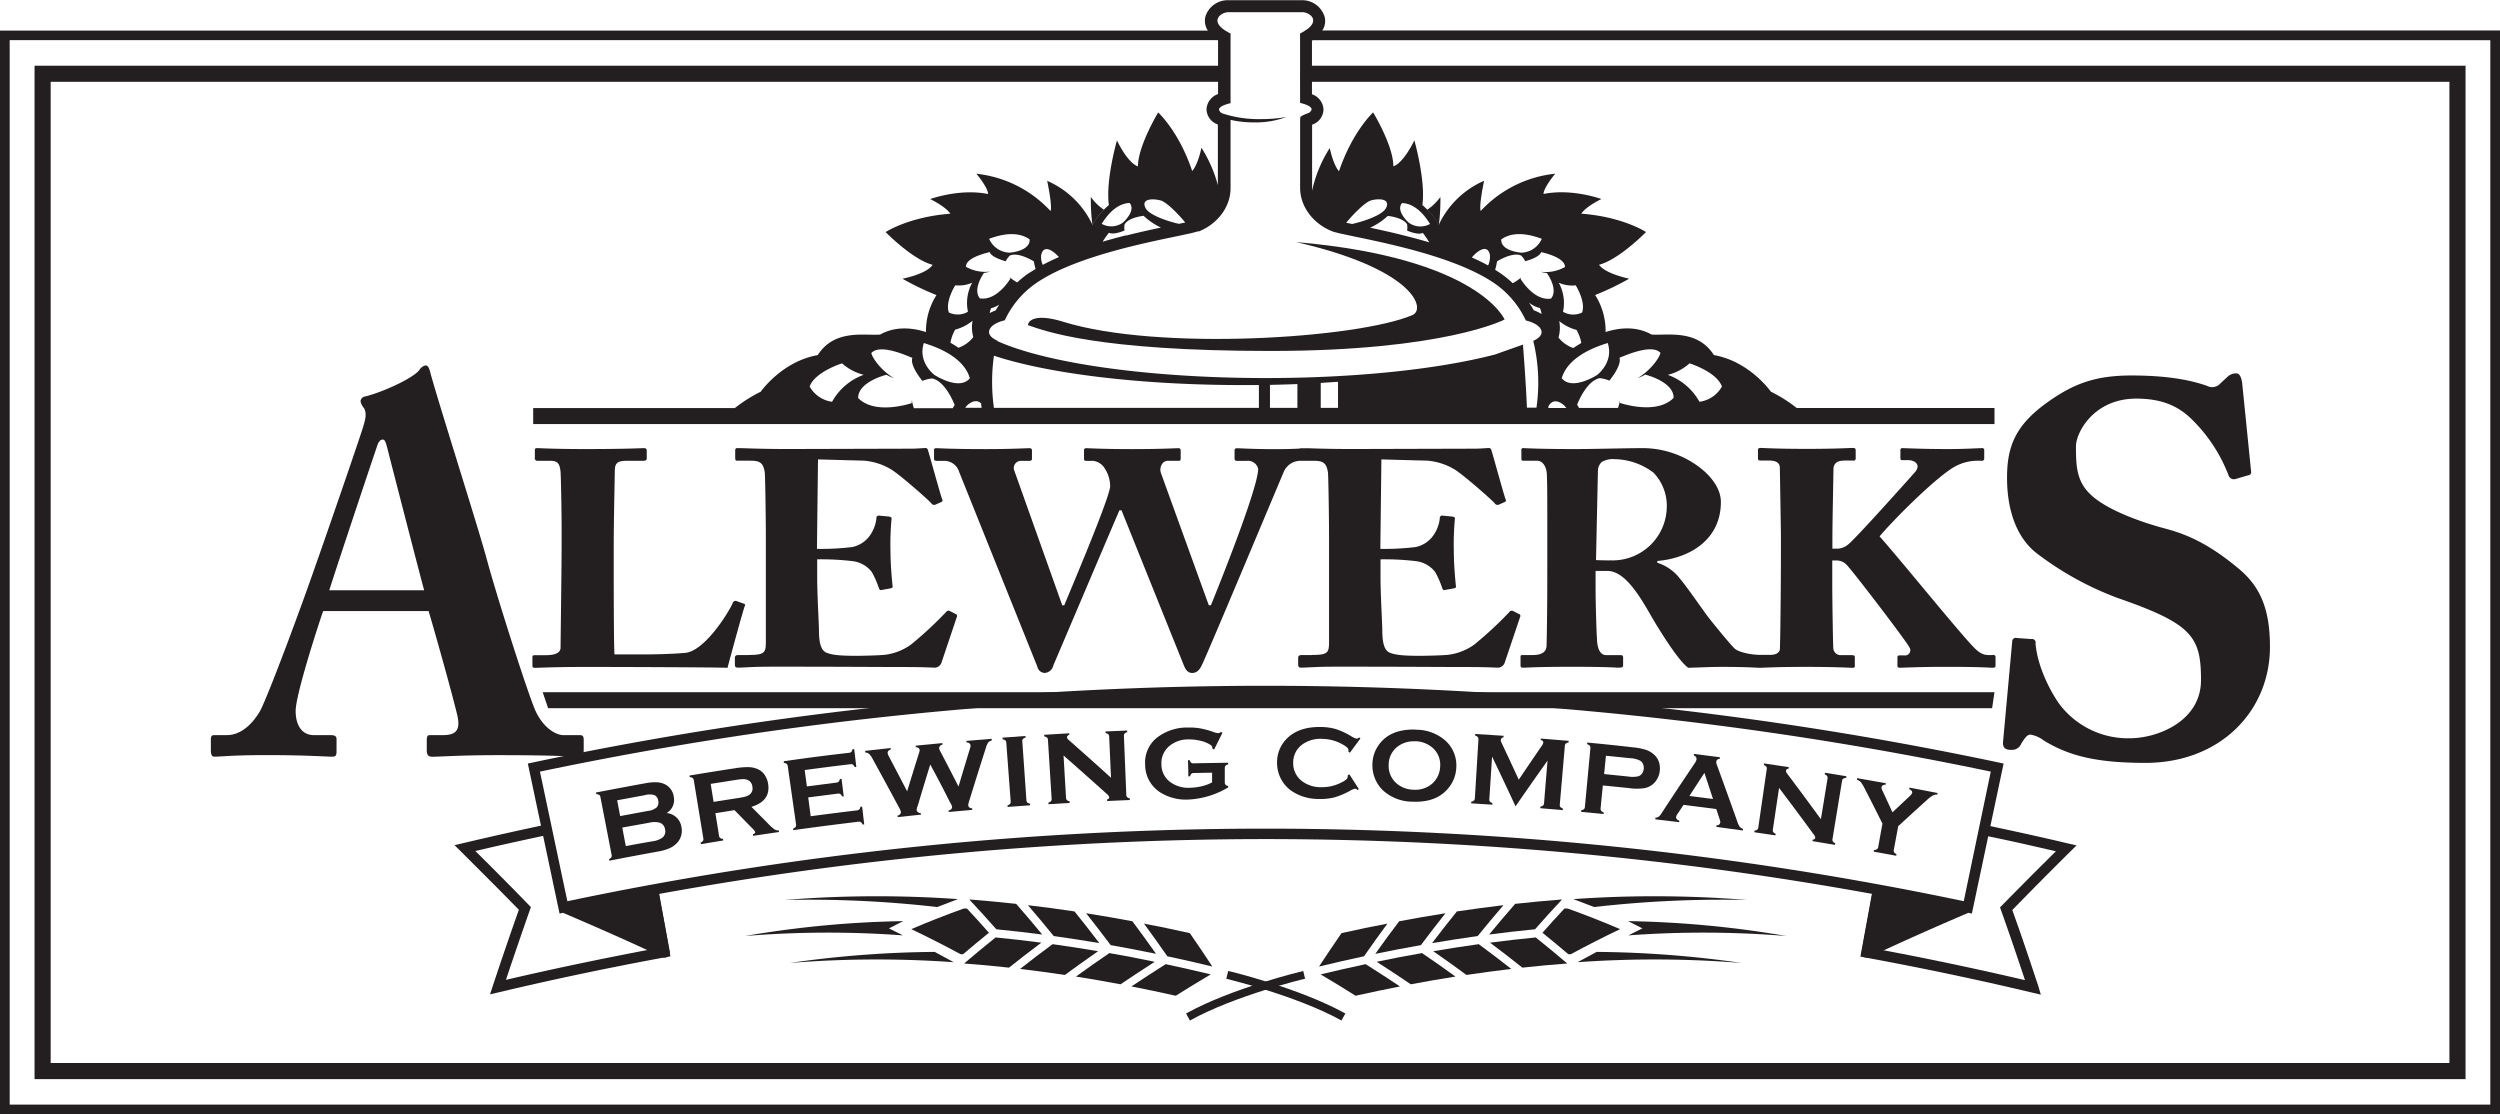 <svg xmlns="http://www.w3.org/2000/svg" viewBox="0 0 523.93 233.52"><defs><style>.a{fill:#231f20;}</style></defs><title>ALEWERKS HEADER LOGO BLACK</title><path class="a" d="M-145.72,95.21c-0.09.57-.2,1.13-0.33,1.68a8.71,8.71,0,0,1,0,1.7H94.71V304.21H-408V98.59h247.08a7.1,7.1,0,0,1-.33-2.09c0-.43,0-0.86,0-1.29H-411.38V307.59H98.09V95.21h-243.8Z" transform="translate(418.62 -81.44)"/><path class="a" d="M-145.09,87.83a8.28,8.28,0,0,1-.18,1.42l0,0.22c0,0.13,0,.26,0,0.39H103.28V312.93H-416.59V89.85h253.93a8.84,8.84,0,0,1-.78-2H-418.62V315H105.31V87.83h-250.4Z" transform="translate(418.62 -81.44)"/><path class="a" d="M-350.91,209.54c-0.81,2.31-5.75,17.38-5.75,20.91,0,2.42.91,5.06,3.93,5.06h3.53c1,0,1.11.44,1.11,0.88v2.42c0,0.88-.1,1.21-0.91,1.21-1.31,0-5.45-.33-13.72-0.33-7.36,0-9.58.33-11,.33-0.61,0-.71-0.66-0.71-1.43V236.5c0-.66.1-1,0.71-1h2.62c2.42,0,4.84-1.54,6.86-4.84,1.41-2.31,8.57-21.46,11.9-31.14,0.81-2.2,9-25.86,9.89-28.83,0.3-1.1.81-2.53,0.1-3.74a3.18,3.18,0,0,1-.71-1.43,1.1,1.1,0,0,1,1-1c3.23-.77,9.78-3.63,11.3-5.5a2.09,2.09,0,0,1,1.31-1c0.6,0,.81.66,1.11,1.87,1.92,6.93,9.78,31.58,11.7,38.62,2.32,8.58,8.88,29,10.29,32,1.72,3.63,4.34,5,5.85,5H-297c0.61,0,.71.44,0.71,1v2.09c0,0.66-.1,1.43-0.91,1.43-1.92,0-4-.33-16.95-0.33-8.37,0-11.9.33-13.92,0.33-1,0-1.11-.66-1.11-1.43V236.5c0-.55.1-1,0.61-1h2.82c2.72,0,3.63-1.1,3-4-0.91-4-4.84-18-6.05-22h-22.09Zm21.18-4.4c-0.91-3.3-6.86-26.41-7.56-29.16-0.41-1.65-.61-2.42-1.11-2.42s-0.91.44-1.21,1.43c-0.51,1.43-9.18,27.4-10,30.15h19.87Z" transform="translate(418.62 -81.44)"/><path class="a" d="M7.13,215.37a0.72,0.72,0,0,1,.84.88c0.24,3.41,1.91,8.14,4.77,12.43a18,18,0,0,0,15,7.48c5.73,0,14.91-3.52,14.91-12.21,0-9.13-1.91-11.78-17.41-17.17A65.3,65.3,0,0,1,8,197.22C3.8,193.81,2,188,2,181.59c0-6.71,1.79-11.22,8.95-16.18,5.37-3.74,9.9-5.28,17.17-5.28,8.71,0,13.36,1.32,15.86,2.2a2.26,2.26,0,0,0,2.74-.55l1.55-1.43a2.52,2.52,0,0,1,1.79-.66c0.83,0,1.07,1.21,1.2,1.87l1.9,18.82a0.63,0.63,0,0,1-.6.66l-2.62.77A1.18,1.18,0,0,1,48.4,181,32.79,32.79,0,0,0,41,169.6c-3-3.08-6.56-4.62-11.92-4.62-8.94,0-12.64,7.15-12.64,10,0,4.07.12,7.37,3.1,10.12,3.1,3,9.9,5.61,15.74,7.15s10.37,4.29,15.26,8.36c4.65,3.85,6.56,8.69,6.56,16.39,0,13.42-10.38,24.32-26.11,24.32-10.73,0-16.34-1.65-21.35-4.73A6,6,0,0,0,6.9,235.4c-0.72,0-1.2.77-1.91,1.87a2.11,2.11,0,0,1-2.15,1.32c-1.31,0-1.79-.55-1.67-1.76l1.91-20.91a0.76,0.76,0,0,1,1-.77Z" transform="translate(418.62 -81.44)"/><path class="a" d="M-117.06,128.66l0-.23a42.21,42.21,0,0,0,.31-5.72,10.82,10.82,0,0,1-2.78,2.7,12.35,12.35,0,0,1,2.44,3.25" transform="translate(418.62 -81.44)"/><path class="a" d="M-187.23,125.42a10.84,10.84,0,0,1-2.78-2.7,42.16,42.16,0,0,0,.31,5.72c0,0.08,0,.15,0,0.23a12.38,12.38,0,0,1,2.44-3.25" transform="translate(418.62 -81.44)"/><rect class="a" x="253.62" y="87.07" width="1.46" height="0.12"/><path class="a" d="M-203.19,149.58c3.41,1.17,14.19,5.41,50.8,5.41s49.09-6.59,49.09-6.59-5.39-12.93-43.7-16.23c24.69,5.65,27.31,14,24.41,15.29-11.48,4.92-53.28,7.61-73.22,1.41-5.72-1.78-7.33-.29-7.38.71" transform="translate(418.62 -81.44)"/><path class="a" d="M-266.14,221.36c0.44-1.74,3.35-12.37,3.57-12.82s0.07-.45-0.15-0.58l-1.46-.52a0.61,0.61,0,0,0-.88.39c-1.09,2.38-6,10.12-10,10.44s-7.21.32-10.64,0.32h-4.15C-290,216-290,202.1-290,201v-5.54c0-4.51.22-14.24,0.22-15.07,0-1.74.29-2.38,2.55-2.38h3.42c0.58,0,.73-0.19.73-0.52V176c0-.45-0.07-0.64-0.65-0.64s-3.72.19-12.24,0.19c-6.63,0-9.25-.19-10.05-0.19-0.44,0-.51.13-0.51,0.45v1.55a0.52,0.52,0,0,0,.51.65h2.69c1.68,0,2,.64,2.19,2.32,0.07,1,.22,7.86.22,12v3.61c0,3.93-.22,20-0.22,21.2,0,0.71-.44,1.61-3.13,1.61h-2.26c-0.44,0-.51.13-0.51,0.46v1.61c0,0.45.07,0.58,0.58,0.58,0.95,0,3.57-.19,10.78-0.19,6.7,0,27.69.07,29.58,0.19" transform="translate(418.62 -81.44)"/><path class="a" d="M-261.69,218.72h-2.19c-0.51,0-.73.2-0.73,0.58v1.35c0,0.51.14,0.71,0.65,0.71s1.6-.06,3.13-0.13,3.5-.07,6.2-0.07c12.6,0,20.33.07,25.06,0.07s6.27,0.13,6.63.13a1.55,1.55,0,0,0,1.61-1l3.27-9.73a0.39,0.39,0,0,0-.29-0.51l-1.24-.64a0.59,0.59,0,0,0-.73.19,77.67,77.67,0,0,1-7.43,6.89,11.86,11.86,0,0,1-5.54,2.12c-1.53.13-4.59,0.2-5.83,0.2-3.65,0-5-.2-6.12-0.58s-1.75-1.55-1.75-4.89c0-1.16-.37-7.41-0.37-10.89v-3.86a56.85,56.85,0,0,1,7.43.38,6,6,0,0,1,4,2.25,18.4,18.4,0,0,1,1.46,3.29c0.15,0.45.29,0.58,0.58,0.51l1.75-.32c0.36-.06.66-0.13,0.58-0.52-0.14-1.35-.44-4.45-0.44-7.34a57.37,57.37,0,0,1,.22-6.7c0.07-.38-0.22-0.45-0.58-0.52l-2-.19a0.5,0.5,0,0,0-.59.58,7.59,7.59,0,0,1-1.68,4,6.07,6.07,0,0,1-3.35,2,53.71,53.71,0,0,1-7.43.39l0.22-18.75,9.62,0.26a13.06,13.06,0,0,1,5.54,1.74c1.68,0.9,8.23,6.7,8.6,7.21a0.69,0.69,0,0,0,.87.26l1.17-.52c0.36-.19.36-0.32,0.21-0.64-0.29-.65-2.7-9.47-3-10.37a0.52,0.52,0,0,0-.58-0.32c-0.36,0-1.75.13-2.91,0.13l-25.58.07c-6.63,0-9.18-.19-10.78-0.19a0.42,0.42,0,0,0-.51.45v1.54c0,0.45.07,0.65,0.36,0.65h2.84c2,0,2.7.45,3,2.51,0.07,0.64.22,8.57,0.22,13.92V216c0,2.26-.29,2.7-3.64,2.7" transform="translate(418.62 -81.44)"/><path class="a" d="M-143.64,218.72h-2.19c-0.51,0-.73.2-0.73,0.58v1.35c0,0.51.14,0.71,0.65,0.71s1.6-.06,3.13-0.13,3.5-.07,6.19-0.07c12.61,0,20.33.07,25.07,0.07s6.27,0.13,6.63.13a1.54,1.54,0,0,0,1.6-1l3.28-9.73a0.4,0.4,0,0,0-.29-0.51l-1.24-.64a0.58,0.58,0,0,0-.73.19,77.5,77.5,0,0,1-7.43,6.89,11.88,11.88,0,0,1-5.53,2.12c-1.53.13-4.59,0.2-5.83,0.2-3.65,0-5-.2-6.12-0.58s-1.75-1.55-1.75-4.89c0-1.16-.37-7.41-0.37-10.89v-3.86a56.84,56.84,0,0,1,7.43.38,6,6,0,0,1,4,2.25,18.07,18.07,0,0,1,1.46,3.29c0.15,0.45.29,0.58,0.58,0.51l1.75-.32c0.36-.06.66-0.13,0.58-0.52-0.14-1.35-.44-4.45-0.44-7.34a57.77,57.77,0,0,1,.22-6.7c0.08-.38-0.22-0.45-0.58-0.52l-2-.19a0.5,0.5,0,0,0-.58.58,7.59,7.59,0,0,1-1.68,4,6.08,6.08,0,0,1-3.35,2,53.7,53.7,0,0,1-7.43.39l0.22-18.75,9.62,0.26a13.06,13.06,0,0,1,5.54,1.74c1.68,0.9,8.24,6.7,8.6,7.21a0.69,0.69,0,0,0,.87.26l1.17-.52c0.37-.19.37-0.32,0.22-0.64-0.29-.65-2.7-9.47-3-10.37a0.53,0.53,0,0,0-.59-0.32c-0.36,0-1.75.13-2.91,0.13l-25.58.07c-4.9,0-7.57-.11-9.28-0.16a0.93,0.93,0,0,0-.27,0h-1.23a0.61,0.61,0,0,0-.31.07c-1.13.06-2.83,0.12-5.24,0.12-4.52,0-7.07-.19-7.8-0.19-0.51,0-.58.19-0.58,0.45v1.61c0,0.39.07,0.58,0.51,0.58h2.11a2.19,2.19,0,0,1,2.33,1.67c0,3.48-6.34,19.84-9.91,28.6h-0.44l-10.05-27.77c-0.36-1.1.29-2.51,1.46-2.51h2.19a0.41,0.41,0,0,0,.51-0.45v-1.61c0-.38-0.08-0.58-0.51-0.58-0.73,0-3.5.19-9.62,0.19-6.41,0-9-.19-9.62-0.19-0.44,0-.51.19-0.51,0.45v1.68c0,0.39.07,0.52,0.44,0.52h1.46a3.34,3.34,0,0,1,2.19,1.22,7,7,0,0,1,1.39,4.06c0,2.32-8.75,22.81-9.62,25H-196l-10-28.09a1.51,1.51,0,0,1,1.46-2.19h1.61c0.51,0,.58-0.19.58-0.52v-1.61c0-.32-0.07-0.52-0.58-0.52-0.73,0-3.72.19-9,.19-7.5,0-9.76-.19-10.35-0.19s-0.59.13-.59,0.45v1.68a0.43,0.43,0,0,0,.44.52h1.82a3.26,3.26,0,0,1,3,2.32l16.4,40.84a1.62,1.62,0,0,0,1.53,1.29,2,2,0,0,0,1.82-1.61c0.29-.64,13-30.6,13.84-32.47h0.44l13,32.34c0.36,0.91.8,1.74,1.82,1.74,1.31,0,1.82-1.22,2.18-2,1.46-3.09,16.11-38.07,17-40.14a3.8,3.8,0,0,1,3.42-2.32h2.85c2,0,2.7.45,3,2.51,0.07,0.64.22,8.57,0.22,13.92V216c0,2.26-.29,2.7-3.64,2.7" transform="translate(418.62 -81.44)"/><path class="a" d="M-1,218.72H-1.83c-0.88,0-1.75-.19-3.13-1.61-3.21-3.29-15.09-18-19.75-23.26,2.47-3,11.95-12.63,16-14.75A10,10,0,0,1-4.53,178h1.16a0.47,0.47,0,0,0,.59-0.45v-1.74a0.41,0.41,0,0,0-.51-0.45c-0.88,0-3.43.19-7,.19-5.76,0-8.75-.19-9.62-0.19a0.38,0.38,0,0,0-.44.45v1.61c0,0.33.07,0.45,0.36,0.45h1.24c1.46,0,2.77,1,1.46,2.51-0.95,1.09-12.75,14.3-14.07,15.21a3.68,3.68,0,0,1-2,.83h-1.24V194c0-3.16.22-13.21,0.22-14.17,0-1.42.94-1.87,2.4-1.87h1.75a0.41,0.41,0,0,0,.51-0.45v-1.67c0-.39-0.14-0.52-0.58-0.52-0.95,0-3.35.19-9.69,0.19-6.56,0-8.74-.19-9.62-0.19-0.44,0-.59.13-0.59,0.39v1.8c0,0.32.15,0.45,0.59,0.45h1.82c1.82,0,2.18.84,2.18,1.55s0.22,12.95.22,14.11v3.74c0,7.93-.15,19.59-0.22,20.17s-0.65,1.15-2,1.15h-2.19c-1.67,0-4.45-.51-5.32-1.35-1.46-1.48-5.4-6.38-5.83-7-0.58-.77-4.59-6.51-5.54-7.54a9.54,9.54,0,0,0-4.81-3.41V199c6.41-.51,13.33-4.19,13.33-12.37,0-2.38-1.53-4.9-4.15-7A19.82,19.82,0,0,0-75,175.36c-3,0-9.4.19-13.48,0.19-7.94,0-10.2-.19-10.86-0.19a0.36,0.36,0,0,0-.44.45v1.74a0.38,0.38,0,0,0,.44.45h2.91c1,0,2,1.09,2,3.22,0.08,1.74.08,5.86,0.08,10.63v6.25c0,6.12,0,12.18-.15,18.56,0,1.61-1.31,2.06-2.92,2.06h-2.18c-0.36,0-.36.2-0.36,0.52v1.48c0,0.45,0,.65.58,0.65,0.8,0,2.48-.19,10.2-0.19s9.48,0.19,9.55.19c1.09,0,1.17-.13,1.17-0.58v-1.54c0-.32-0.07-0.52-0.59-0.52h-3c-1.09,0-1.67-1.15-1.82-2.51-0.14-.84-0.36-8.05-0.36-11.85v-3.28h2.48c3.5,0,6.49,4.77,9,9.15,1.24,2.19,5.76,9.66,7.94,11.15,2.12-.06,4.81-0.19,6.92-0.19,5.42,0,7.36.18,8,.19h0.09c0.75,0,3.14-.19,9.62-0.19,6.77,0,9,.19,9.84.19a0.38,0.38,0,0,0,.44-0.45v-1.81c0-.26-0.22-0.39-0.58-0.39h-2.26a1.55,1.55,0,0,1-1.67-1.41c-0.07-.9-0.22-10.37-0.22-13.6v-4.83h1a2.87,2.87,0,0,1,2,.9c1.24,1.22,12.53,16,13.19,17.33a1.09,1.09,0,0,1-1,1.67h-1.09a0.37,0.37,0,0,0-.44.39v1.67c0,0.39.15,0.52,0.44,0.52,1,0,3.86-.19,9.91-0.19,7.29,0,8.89.19,9.62,0.19,0.44,0,.59-0.13.59-0.45v-1.74A0.44,0.44,0,0,0-1,218.72m-80.23-19.84c-0.65,0-1.53,0-2.91-.06L-83.74,180a2.59,2.59,0,0,1,.8-1.74,4.63,4.63,0,0,1,2.77-.59,13.81,13.81,0,0,1,8.09,2.84,10,10,0,0,1,2.77,7.22,11.34,11.34,0,0,1-11.88,11.14" transform="translate(418.62 -81.44)"/><path class="a" d="M-0.63,166.95H-42.07a30.65,30.65,0,0,0-5.43-3.43s-4.39-6.32-11.94-7.67c-3.49-5.48-9.74-4.06-13.06-4.3-3.1-1.72-6.49-1.52-9.63-.53a14,14,0,0,0-2.19-7.75,57.32,57.32,0,0,0,7.13-3.43s-5-1-6.32-2.91c4.19-1.08,9.85-6.86,9.85-6.86s-4.84-3.2-13.57-3.85c1-1.53,4.22-3.07,4.22-3.07s-6.19-2.27-12.13-1.06c0-1.31,2.45-4.25,2.45-4.25a24.81,24.81,0,0,0-15.61,7.81c-0.42-1,.7-6.32.7-6.32a18.71,18.71,0,0,0-9.43,9.09l0,0.23a12.3,12.3,0,0,0-2.44-3.25c-0.35-.35-0.71-0.67-1.06-1,0.72-5.15-1.68-13.54-1.68-13.54s-2.19,4.68-4.4,5.44c0-4.35-4.24-11.3-4.24-11.3S-135.2,109-138,117.33c-1.24-1.36-1.94-4.87-1.94-4.87a27.4,27.4,0,0,0-3.7,8.93,5.35,5.35,0,0,1,0-.55V107.59h0l0.12-.06a3.46,3.46,0,0,0,2.27-3.13,3.57,3.57,0,0,0-2.42-3.21V89.94c2.7-1.77,3-3.67,2.65-5a4.92,4.92,0,0,0-4.75-3.46h-15.47A4.92,4.92,0,0,0-166,84.9c-0.32,1.36-.05,3.27,2.65,5v11.25a3.57,3.57,0,0,0-2.42,3.21,3.46,3.46,0,0,0,2.27,3.13l0.11,0.06h0v12.69a28,28,0,0,0-3.44-7.83s-0.7,3.51-1.94,4.87c-2.8-8.35-7.13-12.27-7.13-12.27s-4.23,7-4.24,11.3c-2.21-.76-4.4-5.44-4.4-5.44s-2.41,8.39-1.69,13.54c-0.35.3-.7,0.61-1.06,1a12.37,12.37,0,0,0-2.44,3.25l0-.23a18.71,18.71,0,0,0-9.43-9.09s1.13,5.3.7,6.32A24.8,24.8,0,0,0-214,117.85s2.49,2.94,2.44,4.25c-5.93-1.21-12.12,1.06-12.12,1.06s3.22,1.54,4.23,3.07c-8.73.65-13.57,3.85-13.57,3.85s5.66,5.78,9.85,6.86c-1.28,1.95-6.32,2.91-6.32,2.91a57,57,0,0,0,7.13,3.43,14,14,0,0,0-2.2,7.75c-3.14-1-6.53-1.19-9.63.53-3.33.24-9.56-1.18-13.06,4.3-7.55,1.34-11.94,7.67-11.94,7.67a30.65,30.65,0,0,0-5.43,3.43h-42.26v3.35H-0.63v-3.35Zm-63.91-9.36s5.65,1.74,6.79,4.85a6.35,6.35,0,0,1-4.71,3.2A12.38,12.38,0,0,0-69.09,160a10.8,10.8,0,0,0,4.55-2.41m-14.71-1.19c0.18,0.08,6.62-3.18,8.62-1-0.32,1.24-2.2,3.75-4.79,5.29a12.66,12.66,0,0,0,1.61-.74s6,1.47,5.93,4.88c-3.64,3.69-11.24,1.05-11.24,1.05s0-.22,0-0.56a8.76,8.76,0,0,1-.41,1.61H-87.7c-0.24-.43-0.4-0.68-0.4-0.68s1.85-4.95,4.71-5.56a7.31,7.31,0,0,1,2.05.52c2.89-3.64,2.09-4.84,2.09-4.84m-12.61-7.65a9.5,9.5,0,0,0,3.64,1.86,8.79,8.79,0,0,1,1,2.74c-0.59.35-1.15,0.71-1.69,1.06A6.84,6.84,0,0,1-92,152.19a7.6,7.6,0,0,0,.16-3.44m0.78,17.44a3.2,3.2,0,0,1,.69.76h-3.76c0-.15,0-0.29.06-0.45,0.61-1,1.57-1.39,3-.31m9.38-12.87c1.34,4.06-2.23,6.71-2.23,6.71s-5.22,3.39-7.4.67c1.49-5.11,8.59-7,9.63-7.38m-6.7-12.07s2.16,3.41,1.33,5.69a4.26,4.26,0,0,1-4-.16,8.73,8.73,0,0,0-.89-6.08,7.17,7.17,0,0,0,3.52.55m-7.07-9.77a4.82,4.82,0,0,1-4.29,2.91s-4.32-.27-4.21-2.77c3.16-2.3,7.77-.36,8.5-0.14m-9.38,4.73s3.27-2.06,5.06-1.2a4.56,4.56,0,0,1,.84,1.17c3.21-.87,3.34-1.9,3.34-1.9s5,1,5,3.11a8.19,8.19,0,0,1-5.08,1,8.1,8.1,0,0,0,1.3.29s2.47,3.4.85,5.33c-3.63.58-6.41-4.17-6.41-4.17s0.11-.14.26-0.36a8.53,8.53,0,0,1-1.88,1.31,21.49,21.49,0,0,0-2.33-1.92c-0.43-.3-0.89-0.59-1.35-0.88a15.85,15.85,0,0,0,.4-1.76m9.3,11a8.46,8.46,0,0,0-1.61-.77c-0.3-.57-0.65-1.09-1-1.62A5.71,5.71,0,0,0-95.89,146a5.76,5.76,0,0,1,.34,1.22m-10.83-12.36a4.16,4.16,0,0,1-.38,2.21c-1.08-.59-2.22-1.15-3.41-1.67,1.07-1.28,3.28-3,3.8-.53M-124.8,124c3.36,0.08,5.5,3.83,5.88,4.37a4.14,4.14,0,0,1-4.46-.26s-2.81-2.46-1.42-4.1m1.07,4.52a3.94,3.94,0,0,1,0,1.24c2.64,1.09,3.28.46,3.28,0.46s0.75,0.94,1.35,2c-1.64-.49-3.26-0.92-4.85-1.33l-0.27-.07c-2.61-.66-5.09-1.21-7.26-1.67a13.81,13.81,0,0,0,3.7-2.47s3.32,0.31,4.09,1.85m-7.58-5.11c1.34-.37,4.13-0.5,3.14,1.57-0.73,1.54-4.77,2.86-7.12,3.38l-1.24-.26c1.51-1.85,4-4.35,5.21-4.68m-44.11,0c1.22,0.33,3.65,2.78,5.16,4.63l-1.34.28c-2.37-.54-6.25-1.83-7-3.34-1-2.07,1.81-1.94,3.15-1.57m-3.5,3.26a13.92,13.92,0,0,0,3.6,2.43c-2.15.46-4.61,1-7.21,1.65l-0.18,0c-1.58.4-3.2,0.83-4.82,1.31,0.59-1,1.31-1.82,1.3-1.88s0.63,0.63,3.28-.46a4,4,0,0,1,0-1.24c0.77-1.53,4.08-1.85,4.08-1.85m-3-2.67c1.39,1.65-1.42,4.1-1.42,4.1a4.14,4.14,0,0,1-4.45.26c0.38-.54,2.51-4.28,5.88-4.37m14.39,6c3.82-1.49,6.74-5,6.74-9.12v-14.3a21.51,21.51,0,0,0,4.91.53,18.25,18.25,0,0,0,6.81-1.14,29.73,29.73,0,0,1-5.31.45,24.5,24.5,0,0,1-8-1.15,1.18,1.18,0,0,1-.83-0.83c0-.52.91-1,2.42-1.36V88.46c-4.94-2.42-2-4.47-.45-4.47h15.47c1.57,0,4.49,2-.45,4.47V103c1.5,0.36,2.42.84,2.42,1.36a1.18,1.18,0,0,1-.83.83c-1.9.7-1.5,0.84-1.58,1.31v14.3c0,4.09,2.92,7.63,6.74,9.12,2.76,1.08,24,3.91,34.14,11a19.4,19.4,0,0,1,6.42,7.68c1.07,0.26,2.84.87,3.24,2.08,0.33,1-.71,1.75-1.68,2.2a36.93,36.93,0,0,1,.67,14h-2c-0.2-5.21-.83-13.22-0.83-13.22l-5.84,2.07c-11.48,3-28.72,4.94-48,4.94-24.76,0-46.17-3.16-56.31-7.75a0.53,0.53,0,0,1,0-.08c-1-.45-2-1.2-1.68-2.2,0.4-1.22,2.17-1.82,3.24-2.08a19.36,19.36,0,0,1,6.42-7.68c10.11-7.07,31.38-9.9,34.15-11m-47.18,22.22a6.83,6.83,0,0,1-3.11,2.22c-0.53-.36-1.09-0.71-1.68-1.06a8.78,8.78,0,0,1,1-2.74,9.49,9.49,0,0,0,3.64-1.86,7.6,7.6,0,0,0,.16,3.44M-213,166c0,0.32.07,0.61,0.11,0.91h-3.45a3.23,3.23,0,0,1,.69-0.76c1.19-.88,2-0.76,2.65-0.16m2.7-10c11.21,3.71,30.38,6.15,52.13,6.15l3.38,0v4.78h-55.53a39.11,39.11,0,0,1,0-10.9m63.6,10.9h-5.75v-4.82q2.91-.06,5.75-0.17v5Zm8.51,0h-3.62v-5.23l3.62-.24v5.47Zm-73-19.89a5.58,5.58,0,0,1,.3-1,5.52,5.52,0,0,0,1.71-.76c-0.25.4-.52,0.79-0.74,1.22a9.07,9.07,0,0,0-1.26.56m10.79-12.16c0.51-2.38,2.61-.83,3.71.43-1.18.51-2.31,1.05-3.39,1.63a4,4,0,0,1-.33-2.06m-2.41-3.27c0.11,2.5-4.21,2.77-4.21,2.77a4.82,4.82,0,0,1-4.29-2.91c0.72-.22,5.34-2.16,8.5.14m-8.37,2.67s0.13,1,3.35,1.9a4.51,4.51,0,0,1,.84-1.17c1.79-.87,5.06,1.2,5.06,1.2a16.24,16.24,0,0,0,.35,1.6c-0.56.34-1.1,0.68-1.62,1a21.65,21.65,0,0,0-2.22,1.81,8.12,8.12,0,0,1-1.67-1.19c0.15,0.22.26,0.36,0.26,0.36s-2.78,4.75-6.41,4.17c-1.62-1.93.85-5.33,0.85-5.33a8.1,8.1,0,0,0,1.3-.29,8.2,8.2,0,0,1-5.08-1c0-2.11,4.94-3,5-3.11m-7.2,7a7.15,7.15,0,0,0,3.52-.55,8.76,8.76,0,0,0-.89,6.08,4.26,4.26,0,0,1-4,.16c-0.84-2.28,1.33-5.69,1.33-5.69M-225,153.32c1,0.38,8.14,2.26,9.63,7.38-2.17,2.73-7.4-.67-7.4-0.67s-3.58-2.65-2.23-6.71m-17.16,4.26a10.78,10.78,0,0,0,4.55,2.41,12.39,12.39,0,0,0-6.63,5.65,6.34,6.34,0,0,1-4.7-3.2c1.14-3.11,6.79-4.85,6.79-4.85m14.61,7.76c0,0.33,0,.56,0,0.56s-7.6,2.64-11.23-1.05c-0.07-3.41,5.92-4.88,5.92-4.88a12.78,12.78,0,0,0,1.62.74c-2.6-1.54-4.48-4.05-4.79-5.29,2-2.21,8.43,1.05,8.62,1,0,0-.8,1.2,2.09,4.84a7.31,7.31,0,0,1,2.05-.52c2.86,0.61,4.71,5.56,4.71,5.56s-0.16.25-.4,0.68h-8.14a8.77,8.77,0,0,1-.41-1.6" transform="translate(418.62 -81.44)"/><polygon class="a" points="114.87 148.42 417.49 148.42 417.99 145.06 113.73 145.06 114.87 148.42"/><path class="a" d="M14.64,258.17c-5.64-1.34-11.36-2.59-17.1-3.8,0,0.35.06,0.7,0.07,1.06a9.5,9.5,0,0,1,0,1.18c4.91,1,9.8,2.11,14.63,3.24C8.55,263.48,4.8,267.26,1,271.12l-0.47.49,0.23,0.64c1.72,4.84,3.4,9.74,5,14.6-10.56-2.47-21.29-4.72-31.94-6.69l2.17-11.83a15.14,15.14,0,0,1-2.17-.32l-2.55,13.91,1.08,0.2c11.61,2.13,23.32,4.59,34.82,7.32l1.91,0.45L8.52,288C6.78,282.75,5,277.42,3.1,272.16,7.15,268,11.21,263.9,15.16,260l1.41-1.39Z" transform="translate(418.62 -81.44)"/><path class="a" d="M-281.89,269c-0.25,0-.51.06-0.76,0.1l2,11c-10.64,2-21.37,4.22-31.94,6.69,1.6-4.79,3.28-9.69,5-14.6l0.23-.64-0.47-.49c-3.67-3.78-7.42-7.56-11.17-11.27,5-1.18,10.1-2.3,15.19-3.38a14.26,14.26,0,0,1-.51-2.13c-5.75,1.22-11.47,2.49-17.11,3.83l-1.93.46,1.41,1.39c4,4,8.1,8.07,12.07,12.15-1.89,5.34-3.72,10.68-5.43,15.86l-0.61,1.86,1.91-.45c11.5-2.73,23.22-5.19,34.81-7.32l1.08-.2-2.43-13.23C-281,268.81-281.42,268.95-281.89,269Z" transform="translate(418.62 -81.44)"/><path class="a" d="M1.28,241.46l-1.07-.23a743.11,743.11,0,0,0-153.57-16.07,743.11,743.11,0,0,0-153.57,16.07l-1.07.23,6.42,30.36h0l0.23,1.07,0.73-.15c7,3,14,6.07,20.82,9.29a1.08,1.08,0,0,0,.46.1,1.09,1.09,0,0,0,.67-0.23,1.09,1.09,0,0,0,.41-1.06l-2.22-12.06a711.18,711.18,0,0,1,127.12-11.49A711.19,711.19,0,0,1-26.25,268.78l-2.21,12.06a1.1,1.1,0,0,0,.41,1.06,1.08,1.08,0,0,0,.67.23,1.09,1.09,0,0,0,.47-0.1c6.83-3.2,13.83-6.32,20.81-9.29l0.73,0.16Zm-301,28.84-5.74-27.15a740.7,740.7,0,0,1,152.05-15.8,740.79,740.79,0,0,1,152,15.8L-7.07,270.3a713.17,713.17,0,0,0-146.3-15.2,713.16,713.16,0,0,0-146.3,15.2" transform="translate(418.62 -81.44)"/><path class="a" d="M-278.94,251.83a3.43,3.43,0,0,1,3.13,2.94,3.7,3.7,0,0,1-.94,3.34,4.87,4.87,0,0,1-1.58,1.11,10.34,10.34,0,0,1-2.39.68q-5.11.92-10.21,1.92c0-.11,0-0.22-0.06-0.33a1.16,1.16,0,0,0,.49-0.38,0.71,0.71,0,0,0,.06-0.52l-2.35-12.1a0.7,0.7,0,0,0-.25-0.46,1.18,1.18,0,0,0-.61-0.16l-0.07-.34q5.16-1,10.32-1.94a11,11,0,0,1,2.43-.21,4.3,4.3,0,0,1,1.71.43,3.4,3.4,0,0,1,1.85,2.65,3.19,3.19,0,0,1-1.53,3.39m-9.67.61,5.8-1.08a3.4,3.4,0,0,0,1.78-.7,1.53,1.53,0,0,0,.36-1.41,1.48,1.48,0,0,0-.79-1.19,3.5,3.5,0,0,0-2,0l-5.82,1.08,0.63,3.34m1.18,6.26q2.78-.53,5.56-1a4.62,4.62,0,0,0,2.16-.81,1.7,1.7,0,0,0,.51-1.68,1.7,1.7,0,0,0-1.06-1.4,4.55,4.55,0,0,0-2.31,0l-5.59,1q0.36,2,.74,3.9" transform="translate(418.62 -81.44)"/><path class="a" d="M-268.7,251.82c0.26,1.6.52,3.19,0.77,4.78a0.69,0.69,0,0,0,.24.46,1.09,1.09,0,0,0,.59.18l0.05,0.34-4.68.77-0.06-.34a1.11,1.11,0,0,0,.5-0.36,0.7,0.7,0,0,0,.07-0.51q-1-6.08-2-12.18a0.71,0.71,0,0,0-.24-0.47,1.12,1.12,0,0,0-.6-0.18l-0.06-.34q4.78-.8,9.57-1.53a16,16,0,0,1,2.8-.23,5.12,5.12,0,0,1,1.89.4,3.42,3.42,0,0,1,1.54,1.3,4.59,4.59,0,0,1,.69,1.88c0.34,2.36-.83,3.93-3.51,4.74l3.52,3.55a9.4,9.4,0,0,0,1.32,1.18,1.48,1.48,0,0,0,.92.21l0,0.34-5.42.8c0-.11,0-0.23-0.05-0.34,0.37-.11.53-0.27,0.5-0.46A2.66,2.66,0,0,0-261,255l-3.7-3.78-4,.64m-0.38-2.37,5.11-.8a14.16,14.16,0,0,0,1.59-.31,2.69,2.69,0,0,0,.82-0.39,1.62,1.62,0,0,0,.61-1.69,1.62,1.62,0,0,0-1.08-1.44,2.53,2.53,0,0,0-.89-0.14,14.51,14.51,0,0,0-1.62.19l-5.14.81,0.61,3.77" transform="translate(418.62 -81.44)"/><path class="a" d="M-249.25,248.5l0.53,4q4.85-.65,9.71-1.23a0.78,0.78,0,0,0,.49-0.21,1.14,1.14,0,0,0,.23-0.57l0.35,0q0.22,1.87.44,3.74l-0.35,0a1.07,1.07,0,0,0-.35-0.49,0.77,0.77,0,0,0-.52-0.09q-6.84.82-13.67,1.77c0-.11,0-0.22,0-0.34a1.16,1.16,0,0,0,.52-0.35,0.73,0.73,0,0,0,.08-0.52L-253.53,242a0.71,0.71,0,0,0-.23-0.48,1.18,1.18,0,0,0-.6-0.2l0-.34q6.83-1,13.67-1.77a0.79,0.79,0,0,0,.5-0.21,1.11,1.11,0,0,0,.23-0.56l0.36,0,0.44,3.74-0.36,0a1.11,1.11,0,0,0-.35-0.49,0.79,0.79,0,0,0-.54-0.09q-4.79.57-9.57,1.22l0.46,3.43,6.18-.8a0.81,0.81,0,0,0,.5-0.21,1.14,1.14,0,0,0,.23-0.56l0.36,0c0.15,1.22.3,2.44,0.45,3.66l-0.35,0a1.12,1.12,0,0,0-.35-0.49,0.79,0.79,0,0,0-.53-0.09l-6.16.79" transform="translate(418.62 -81.44)"/><path class="a" d="M-223.67,241.66q-1.34,4.36-2.64,8.72a2.81,2.81,0,0,0-.22.84,0.84,0.84,0,0,0,.89.61c0,0.12,0,.23,0,0.34l-4.85.51c0-.12,0-0.22,0-0.34a0.74,0.74,0,0,0,.67-0.8,4.57,4.57,0,0,0-.41-0.91q-2.74-5.11-5.54-10.2a3.75,3.75,0,0,0-.72-1,1.39,1.39,0,0,0-.81-0.29c0-.11,0-0.23,0-0.34l5.34-.59c0,0.11,0,.23,0,0.34a0.7,0.7,0,0,0-.64.7,2,2,0,0,0,.25.68q1.93,3.67,3.84,7.35,1.22-4,2.48-8a2.29,2.29,0,0,0,.15-0.68,0.72,0.72,0,0,0-.82-0.55c0-.11,0-0.23,0-0.34l5.59-.54,0,0.34a0.79,0.79,0,0,0-.7.76,2.1,2.1,0,0,0,.25.62q1.93,3.69,3.82,7.39,1.16-3.91,2.35-7.82a2.37,2.37,0,0,0,.17-0.86,0.76,0.76,0,0,0-.86-0.55c0-.11,0-0.22,0-0.34l5.3-.44c0,0.11,0,.23,0,0.34a1.63,1.63,0,0,0-.75.44,4.28,4.28,0,0,0-.48,1.12q-1.77,5.54-3.48,11.08a3.64,3.64,0,0,0-.22,1,0.74,0.74,0,0,0,.84.58c0,0.12,0,.23,0,0.34l-4.93.44c0-.11,0-0.23,0-0.34a0.74,0.74,0,0,0,.71-0.78,3.53,3.53,0,0,0-.44-0.92q-2-4-4.13-7.9" transform="translate(418.62 -81.44)"/><path class="a" d="M-206.81,249.39l-0.92-12.3a0.71,0.71,0,0,0-.19-0.48,1.29,1.29,0,0,0-.59-0.24c0-.11,0-0.23,0-0.34l4.81-.35c0,0.11,0,.23,0,0.34a1.06,1.06,0,0,0-.55.31,0.71,0.71,0,0,0-.12.51q0.43,6.15.86,12.31a0.71,0.71,0,0,0,.2.49,1.08,1.08,0,0,0,.57.23c0,0.12,0,.23,0,0.34l-4.72.34q0-.17,0-0.34a1.12,1.12,0,0,0,.53-0.32,0.72,0.72,0,0,0,.12-0.51" transform="translate(418.62 -81.44)"/><path class="a" d="M-195.73,239.78q0.26,4.43.52,8.85a0.7,0.7,0,0,0,.19.49,1.09,1.09,0,0,0,.57.25c0,0.12,0,.23,0,0.34l-4.44.27,0-.34a1.13,1.13,0,0,0,.54-0.31,0.71,0.71,0,0,0,.12-0.51q-0.38-6.16-.77-12.32a0.69,0.69,0,0,0-.19-0.48,1.2,1.2,0,0,0-.59-0.24c0-.12,0-0.23,0-0.35l5.24-.31c0,0.11,0,.23,0,0.34a0.51,0.51,0,0,0-.46.52,0.86,0.86,0,0,0,.35.54q4.48,3.93,8.87,7.92-0.2-4.32-.39-8.64a0.7,0.7,0,0,0-.18-0.48,1.17,1.17,0,0,0-.58-0.25l0-.34,4.54-.19c0,0.11,0,.23,0,0.34a1.18,1.18,0,0,0-.55.3,0.72,0.72,0,0,0-.14.5q0.25,6.16.5,12.33a0.72,0.72,0,0,0,.18.49,1.11,1.11,0,0,0,.56.26c0,0.11,0,.23,0,0.34l-4.76.21c0-.11,0-0.23,0-0.34a0.48,0.48,0,0,0,.45-0.48,1.58,1.58,0,0,0-.58-0.72q-4.44-4-9-8" transform="translate(418.62 -81.44)"/><path class="a" d="M-164.67,243.37l-3.76.07a0.78,0.78,0,0,0-.52.16,1.16,1.16,0,0,0-.27.54h-0.36q0-1.7-.08-3.39h0.36a1.09,1.09,0,0,0,.3.53,0.81,0.81,0,0,0,.52.13q3.63-.07,7.25-0.12c0,0.12,0,.23,0,0.34a1.16,1.16,0,0,0-.55.28,0.73,0.73,0,0,0-.16.5c0,1,0,2,0,3a0.73,0.73,0,0,0,.16.5,1.13,1.13,0,0,0,.56.27c0,0.09,0,.18,0,0.27A17.83,17.83,0,0,1-169.5,249a10.11,10.11,0,0,1-6-1.52,6.87,6.87,0,0,1-3.13-5.77,6.68,6.68,0,0,1,2.45-5.66,10.39,10.39,0,0,1,6.61-2.14,12.71,12.71,0,0,1,2.5.18,18.16,18.16,0,0,1,2.68.73,3.61,3.61,0,0,0,1.1.27,0.94,0.94,0,0,0,.55-0.25l0.32,0.16-1.76,3.52-0.33-.16a1.1,1.1,0,0,0-.11-0.5,1.37,1.37,0,0,0-.41-0.37,6.23,6.23,0,0,0-2-.8,9.85,9.85,0,0,0-2.52-.29,6.13,6.13,0,0,0-4,1.38,4.67,4.67,0,0,0-1.67,3.88,4.59,4.59,0,0,0,1.84,3.67,6.41,6.41,0,0,0,4.2,1.2,11.38,11.38,0,0,0,2.47-.33,8.43,8.43,0,0,0,2.11-.8c0-.66,0-1.32,0-2" transform="translate(418.62 -81.44)"/><path class="a" d="M-135.83,243.73l2,3.09-0.29.19a0.87,0.87,0,0,0-.5-0.29,4,4,0,0,0-1.13.48,16.36,16.36,0,0,1-3.25,1.36,11.7,11.7,0,0,1-3.11.32,10.06,10.06,0,0,1-5.86-1.7,7,7,0,0,1-2.12-2.37,7.17,7.17,0,0,1-.89-3.56,6.91,6.91,0,0,1,1.65-4.59c1.65-1.95,4.15-2.91,7.48-2.86a11.7,11.7,0,0,1,3.14.42,15.78,15.78,0,0,1,3.25,1.5,4.26,4.26,0,0,0,1.13.53,0.92,0.92,0,0,0,.53-0.26l0.29,0.2-2.21,3-0.3-.2a2.06,2.06,0,0,0,0-.29,0.8,0.8,0,0,0-.27-0.59,4.89,4.89,0,0,0-1-.68,8.76,8.76,0,0,0-4.21-1.14,6.47,6.47,0,0,0-4.22,1.19,4.63,4.63,0,0,0-1.88,3.8,4.67,4.67,0,0,0,1.8,3.83,6.47,6.47,0,0,0,4.14,1.3,8.74,8.74,0,0,0,4.19-1,4.57,4.57,0,0,0,1-.63,0.79,0.79,0,0,0,.29-0.57,2.24,2.24,0,0,0,0-.28l0.3-.19" transform="translate(418.62 -81.44)"/><path class="a" d="M-121.92,234.37a9.29,9.29,0,0,1,6.3,2.36,7,7,0,0,1,2.19,5.7,7.08,7.08,0,0,1-1.39,3.84c-1.67,2.28-4.23,3.32-7.72,3.18a9.2,9.2,0,0,1-6.17-2.3,7.23,7.23,0,0,1-1.81-2.7,7.33,7.33,0,0,1-.48-2.87,7.14,7.14,0,0,1,1.31-4c1.58-2.26,4.18-3.35,7.78-3.24m-0.09,2.47a5.49,5.49,0,0,0-3.72,1.09,4.76,4.76,0,0,0-1.87,3.76,4.81,4.81,0,0,0,1.58,3.89,5.48,5.48,0,0,0,3.6,1.39,5.42,5.42,0,0,0,3.69-1.07,4.85,4.85,0,0,0,1.41-1.74,4.93,4.93,0,0,0,.5-1.94,4.73,4.73,0,0,0-1.54-4,5.71,5.71,0,0,0-3.64-1.41" transform="translate(418.62 -81.44)"/><path class="a" d="M-101,250.43q-2.42-5.22-4.92-10.43-0.29,4.46-.58,8.92a0.71,0.71,0,0,0,.12.51,1.12,1.12,0,0,0,.53.31c0,0.11,0,.23,0,0.34l-4.44-.28c0-.11,0-0.23,0-0.34a1.17,1.17,0,0,0,.57-0.24,0.73,0.73,0,0,0,.19-0.49q0.38-6.16.75-12.32a0.71,0.71,0,0,0-.13-0.5,1.22,1.22,0,0,0-.55-0.31c0-.11,0-0.23,0-0.34l5.94,0.38c0,0.11,0,.23,0,0.34a0.58,0.58,0,0,0-.57.55,1,1,0,0,0,.12.5q1.84,3.9,3.64,7.81,2.38-3.54,4.8-7.06a1.77,1.77,0,0,0,.34-0.69,0.5,0.5,0,0,0-.52-0.53c0-.12,0-0.23,0-0.34l5.83,0.48c0,0.12,0,.23,0,0.34a1.22,1.22,0,0,0-.59.23,0.7,0.7,0,0,0-.2.48q-0.53,6.14-1.06,12.29a0.73,0.73,0,0,0,.11.51,1.19,1.19,0,0,0,.53.33l0,0.34-4.71-.4c0-.11,0-0.22,0-0.34a1.06,1.06,0,0,0,.57-0.23,0.71,0.71,0,0,0,.2-0.49q0.36-4.46.73-8.92-3.39,4.77-6.7,9.58" transform="translate(418.62 -81.44)"/><path class="a" d="M-82.71,246.07q-0.24,2.39-.47,4.78a0.73,0.73,0,0,0,.12.51,1.11,1.11,0,0,0,.52.33c0,0.11,0,.23,0,0.34l-4.71-.45c0-.12,0-0.23,0-0.34a1.12,1.12,0,0,0,.58-0.22,0.71,0.71,0,0,0,.2-0.47l1.15-12.28a0.71,0.71,0,0,0-.11-0.52A1.21,1.21,0,0,0-86,237.4c0-.11,0-0.23,0-0.34q4.8,0.44,9.6,1a12.8,12.8,0,0,1,2.64.5,4.73,4.73,0,0,1,1.66.92A3.71,3.71,0,0,1-71,241a4.42,4.42,0,0,1,.22,2,4.22,4.22,0,0,1-1.12,2.47,3.87,3.87,0,0,1-2,1.13,10.85,10.85,0,0,1-3.32,0l-5.46-.55m0.24-2.39,5.09,0.52a5.21,5.21,0,0,0,2.16-.08,1.54,1.54,0,0,0,.7-0.57,2,2,0,0,0,.35-0.94,2,2,0,0,0-.14-1,1.52,1.52,0,0,0-.56-0.71,5.15,5.15,0,0,0-2.11-.54l-5.11-.52-0.38,3.83" transform="translate(418.62 -81.44)"/><path class="a" d="M-58.93,251q-3.43-.46-6.87-0.88l-1.27,1.91a1.67,1.67,0,0,0-.29.64,0.75,0.75,0,0,0,.66.73c0,0.11,0,.23,0,0.34l-5-.59c0-.11,0-0.23,0-0.34a1.39,1.39,0,0,0,.71-0.22,3,3,0,0,0,.62-0.77q3.42-5.24,6.93-10.44a2.1,2.1,0,0,0,.37-0.82,0.76,0.76,0,0,0-.56-0.78c0-.11,0-0.23,0-0.34l5.44,0.69,0,0.34a0.71,0.71,0,0,0-.74.53,1.51,1.51,0,0,0,.12.73q2.19,6,4.29,11.91a3.86,3.86,0,0,0,.5,1.06,1.47,1.47,0,0,0,.69.45l-0.05.34-5.53-.76c0-.11,0-0.22,0-0.34a0.69,0.69,0,0,0,.81-0.56,1.59,1.59,0,0,0-.13-0.69L-58.93,251m-0.69-2.11q-0.89-2.73-1.8-5.47-1.59,2.41-3.15,4.84l5,0.63" transform="translate(418.62 -81.44)"/><path class="a" d="M-45.77,246.54q-0.66,4.38-1.31,8.76a0.75,0.75,0,0,0,.08.52,1.14,1.14,0,0,0,.51.35l-0.05.34-4.41-.65c0-.11,0-0.23,0-0.34a1.13,1.13,0,0,0,.59-0.2,0.74,0.74,0,0,0,.23-0.47l1.77-12.21a0.69,0.69,0,0,0-.08-0.51,1.2,1.2,0,0,0-.52-0.36c0-.11,0-0.22,0-0.34l5.2,0.77,0,0.34a0.52,0.52,0,0,0-.56.41,0.85,0.85,0,0,0,.23.61q3.59,4.77,7.08,9.57,0.7-4.27,1.39-8.53a0.68,0.68,0,0,0-.08-0.51,1.17,1.17,0,0,0-.51-0.37l0.05-.34,4.49,0.74c0,0.11,0,.23-0.06.34a1.2,1.2,0,0,0-.61.18,0.7,0.7,0,0,0-.24.46q-1,6.08-2,12.17a0.74,0.74,0,0,0,.07.52,1.17,1.17,0,0,0,.51.37l-0.06.34-4.72-.78,0.05-.33a0.48,0.48,0,0,0,.54-0.38,1.55,1.55,0,0,0-.42-0.82q-3.54-4.84-7.18-9.65" transform="translate(418.62 -81.44)"/><path class="a" d="M-20.82,254.65l-0.91,4.89a0.7,0.7,0,0,0,.06.52,1.2,1.2,0,0,0,.49.38c0,0.11,0,.22-0.06.34l-4.69-.86c0-.11,0-0.22.06-0.34a1.23,1.23,0,0,0,.61-0.17,0.7,0.7,0,0,0,.26-0.46q0.44-2.45.89-4.9-1.84-3.7-3.74-7.39a7,7,0,0,0-.8-1.3,1.75,1.75,0,0,0-.81-0.5c0-.11,0-0.22.06-0.34l6,1.06-0.06.34a0.71,0.71,0,0,0-.86.52,2.2,2.2,0,0,0,.31.91q1,2.17,2,4.33l3.52-3.31a2,2,0,0,0,.61-0.75,0.54,0.54,0,0,0-.12-0.45,1.08,1.08,0,0,0-.51-0.33l0.06-.34,5.89,1.13-0.06.34a1.75,1.75,0,0,0-.93.18,7,7,0,0,0-1.22.93q-3.08,2.78-6.12,5.58" transform="translate(418.62 -81.44)"/><path class="a" d="M-106.37,279q4.79-.63,9.6-1.1,3.36,2.69,6.6,5.46-4.71.35-9.41,0.87-3.33-2.66-6.78-5.24" transform="translate(418.62 -81.44)"/><path class="a" d="M-141.84,285.64q4.69-1.13,9.42-2.14,3.64,2.3,7.19,4.67-4.66.91-9.29,1.95-3.62-2.27-7.32-4.47" transform="translate(418.62 -81.44)"/><path class="a" d="M-118.27,280.79q4.76-.81,9.55-1.48,3.47,2.55,6.82,5.19-4.7.56-9.39,1.26-3.43-2.52-7-5" transform="translate(418.62 -81.44)"/><path class="a" d="M-130.09,283q4.73-1,9.49-1.82,3.56,2.42,7,4.92-4.68.74-9.35,1.62-3.53-2.39-7.16-4.72" transform="translate(418.62 -81.44)"/><path class="a" d="M-130.39,281.33q2.42-3.43,5-6.82,4.83-.91,9.7-1.68-2.64,3.32-5.15,6.68-4.76.84-9.5,1.82" transform="translate(418.62 -81.44)"/><path class="a" d="M-106.54,277.29q2.67-3.24,5.46-6.43,4.9-.54,9.83-0.92-2.9,3.09-5.67,6.25-4.82.47-9.62,1.1" transform="translate(418.62 -81.44)"/><path class="a" d="M-95.35,276.91c1.51-1.7,3-3.39,4.6-5.07l0.66,0q5.59,2,11,4.32-5.26,2.51-10.32,5.25l-0.54,0q-2.66-2.27-5.41-4.49" transform="translate(418.62 -81.44)"/><path class="a" d="M-118.5,279.09q2.54-3.34,5.2-6.64,4.88-.73,9.77-1.31-2.77,3.21-5.41,6.47-4.78.67-9.56,1.48" transform="translate(418.62 -81.44)"/><path class="a" d="M-142.19,284q2.3-3.51,4.71-7,4.8-1.08,9.62-2-2.51,3.41-4.9,6.85-4.73,1-9.43,2.15" transform="translate(418.62 -81.44)"/><path class="a" d="M-88,283.09a228,228,0,0,1,34.36.16A223.39,223.39,0,0,0-84,280.93Z" transform="translate(418.62 -81.44)"/><path class="a" d="M-88.88,269.87a240.57,240.57,0,0,1,36.36.18,234.75,234.75,0,0,0-32,1.48Z" transform="translate(418.62 -81.44)"/><path class="a" d="M-77.35,277.47a214.3,214.3,0,0,1,33.09.13,216,216,0,0,0-33.16-3.12l3,1.52Z" transform="translate(418.62 -81.44)"/><path class="a" d="M-169.25,295.31l-0.81-1.47c9.62-5.34,24.41-8.88,24.56-8.91l0.39,1.63c-0.15,0-14.72,3.52-24.13,8.75" transform="translate(418.62 -81.44)"/><path class="a" d="M-200.37,279q-4.79-.63-9.6-1.1-3.36,2.69-6.6,5.46,4.71,0.35,9.41.87,3.33-2.66,6.78-5.24" transform="translate(418.62 -81.44)"/><path class="a" d="M-164.9,285.64q-4.7-1.13-9.42-2.14-3.64,2.3-7.19,4.67,4.66,0.91,9.29,1.95,3.62-2.27,7.32-4.47" transform="translate(418.62 -81.44)"/><path class="a" d="M-188.47,280.79q-4.76-.81-9.55-1.48-3.46,2.55-6.82,5.19,4.7,0.56,9.39,1.26,3.44-2.52,7-5" transform="translate(418.62 -81.44)"/><path class="a" d="M-176.65,283q-4.72-1-9.48-1.82-3.56,2.42-7,4.92,4.68,0.74,9.35,1.62,3.53-2.39,7.16-4.72" transform="translate(418.62 -81.44)"/><path class="a" d="M-176.35,281.33q-2.42-3.43-4.95-6.82-4.83-.91-9.7-1.68,2.63,3.32,5.15,6.68,4.76,0.84,9.5,1.82" transform="translate(418.62 -81.44)"/><path class="a" d="M-200.2,277.29q-2.67-3.24-5.46-6.43-4.9-.54-9.83-0.92,2.9,3.09,5.67,6.25,4.81,0.47,9.61,1.1" transform="translate(418.62 -81.44)"/><path class="a" d="M-211.38,276.91c-1.51-1.7-3-3.39-4.6-5.07l-0.66,0q-5.59,2-11,4.32,5.26,2.51,10.32,5.25l0.54,0q2.67-2.27,5.41-4.49" transform="translate(418.62 -81.44)"/><path class="a" d="M-188.23,279.09q-2.54-3.34-5.2-6.64-4.87-.73-9.77-1.31,2.76,3.21,5.41,6.47,4.79,0.67,9.56,1.48" transform="translate(418.62 -81.44)"/><path class="a" d="M-164.55,284q-2.3-3.51-4.71-7-4.8-1.08-9.62-2,2.51,3.41,4.9,6.85,4.73,1,9.43,2.15" transform="translate(418.62 -81.44)"/><path class="a" d="M-218.75,283.09a228,228,0,0,0-34.35.16,223.37,223.37,0,0,1,30.37-2.32Z" transform="translate(418.62 -81.44)"/><path class="a" d="M-217.85,269.87a240.56,240.56,0,0,0-36.36.18,234.79,234.79,0,0,1,32,1.48Z" transform="translate(418.62 -81.44)"/><path class="a" d="M-229.39,277.47a214.26,214.26,0,0,0-33.09.13,215.93,215.93,0,0,1,33.16-3.12l-3,1.52Z" transform="translate(418.62 -81.44)"/><path class="a" d="M-137.49,295.31c-9.42-5.23-24-8.71-24.13-8.75l0.39-1.63c0.15,0,14.94,3.57,24.56,8.91Z" transform="translate(418.62 -81.44)"/></svg>